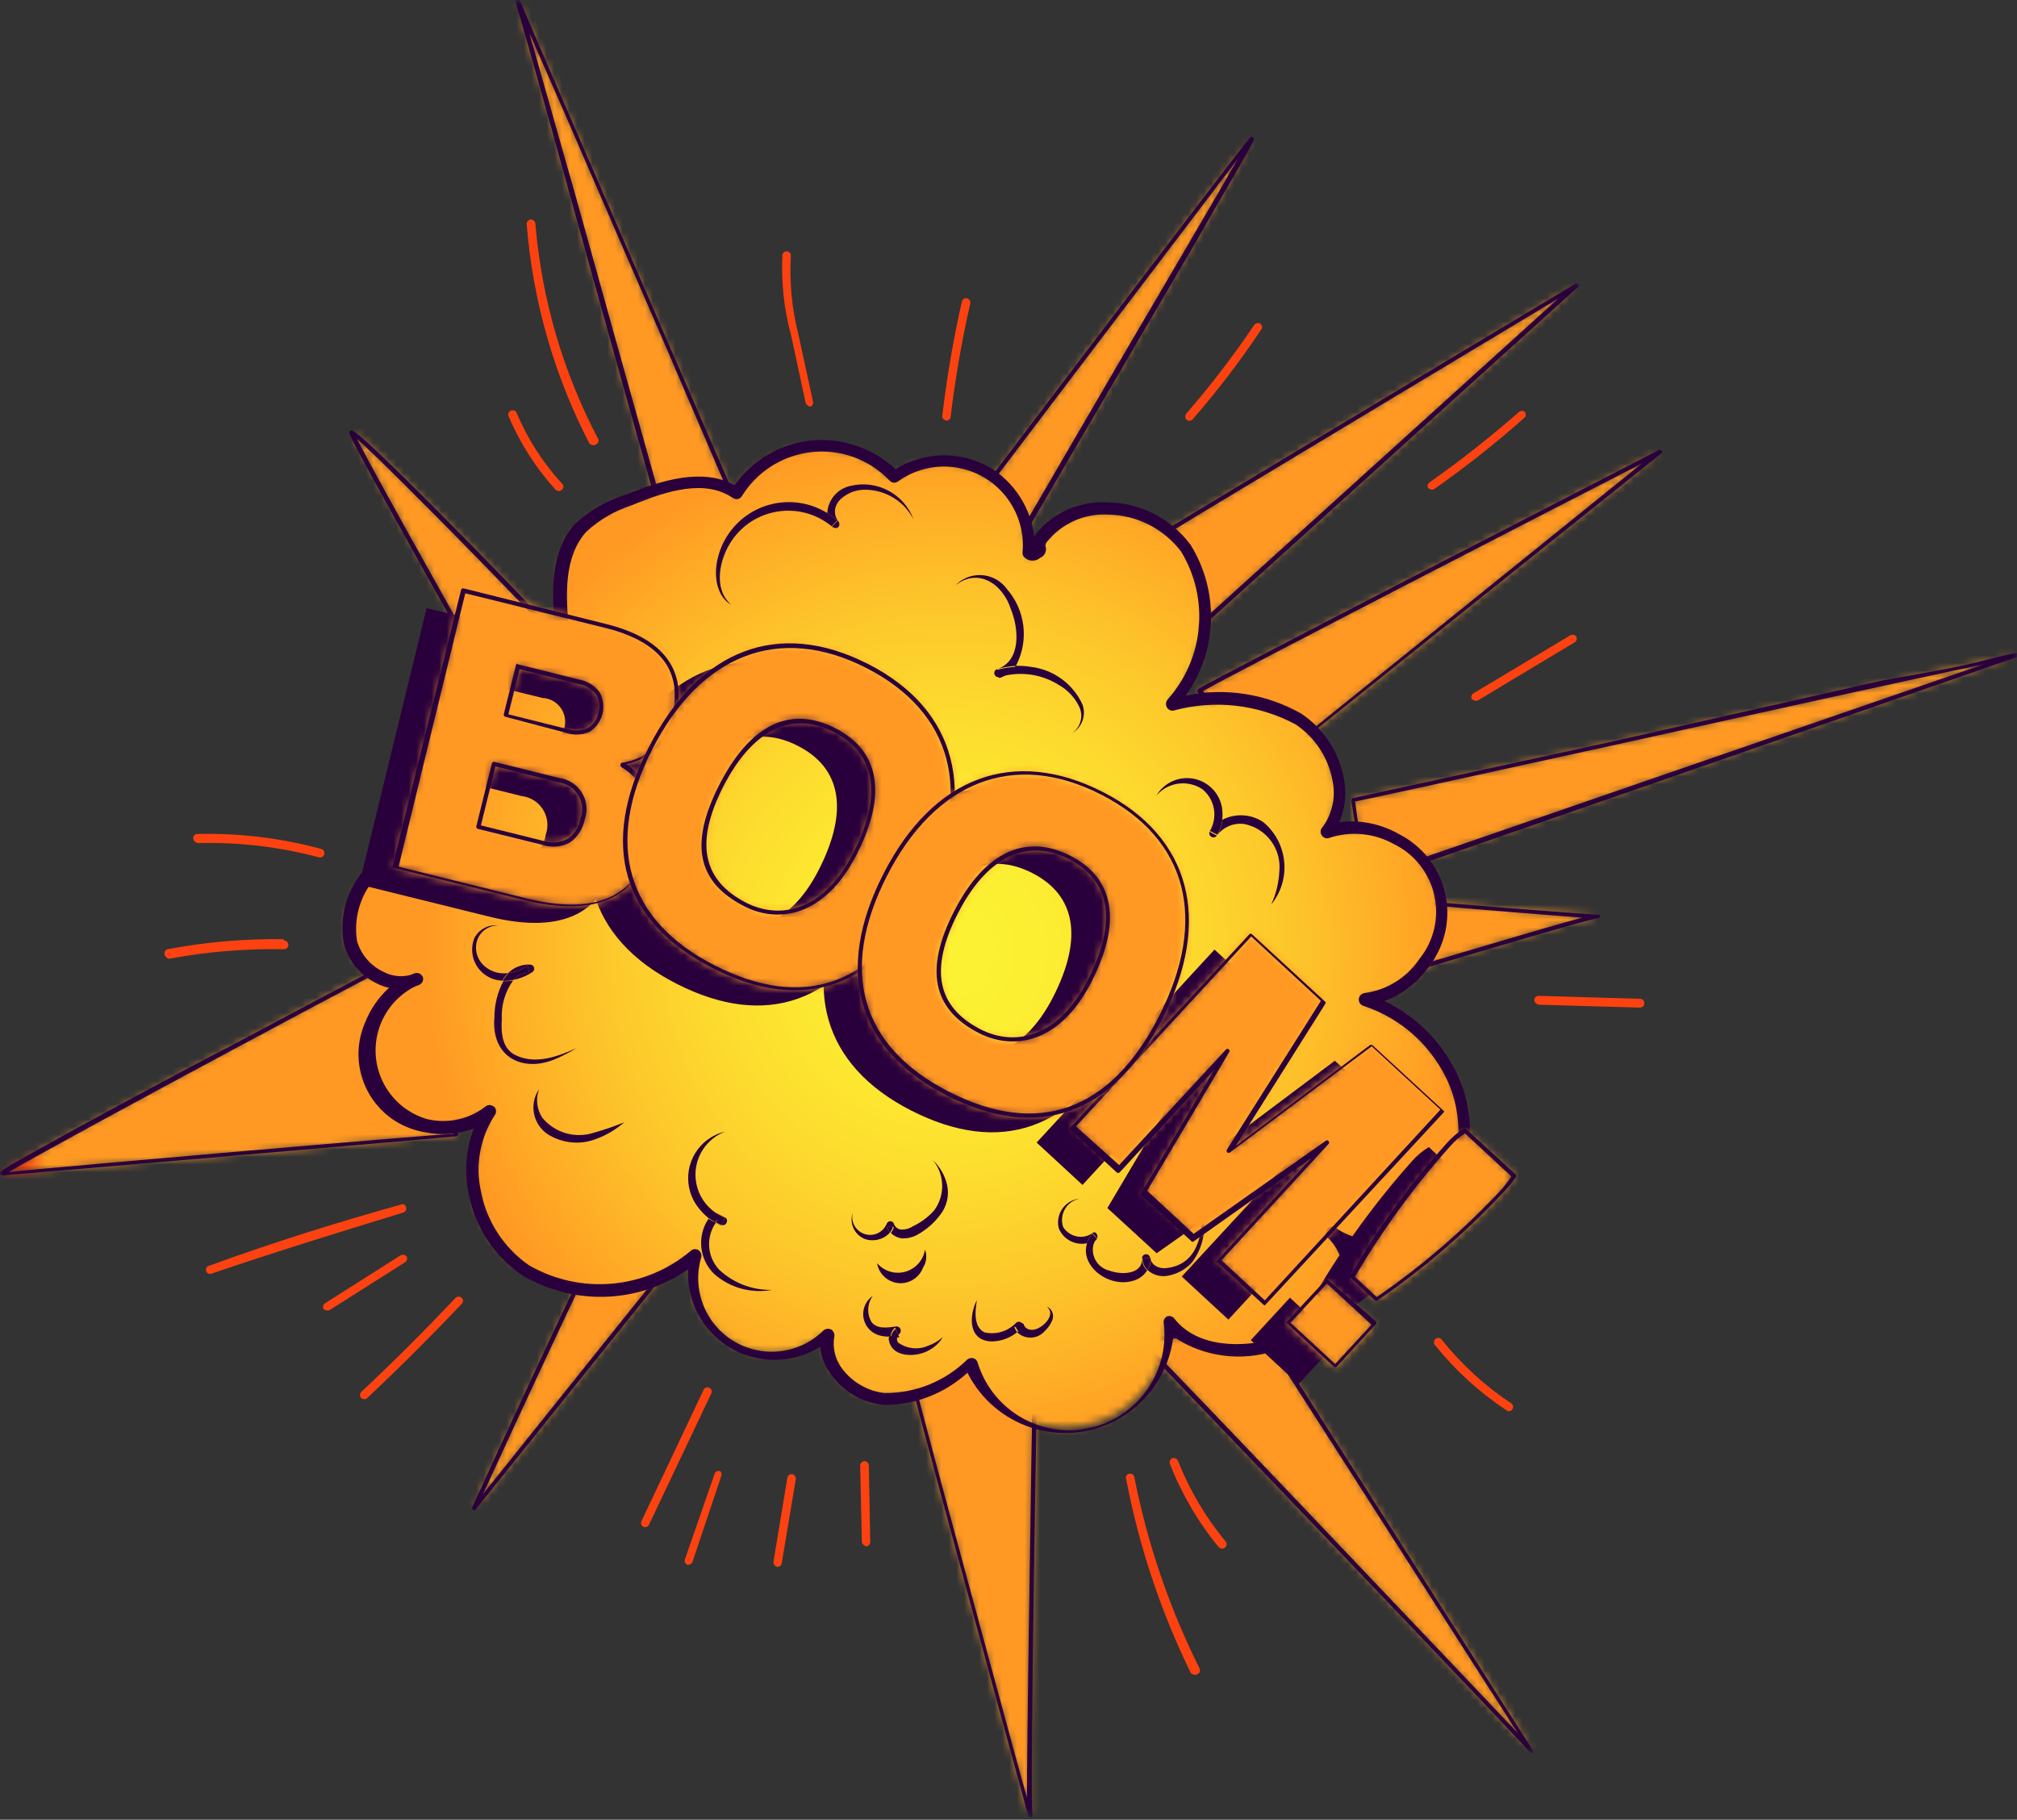 <svg width="266" height="240" viewBox="0 0 266 240" fill="none" xmlns="http://www.w3.org/2000/svg" xmlns:xlink="http://www.w3.org/1999/xlink">
	<rect x="0" y="0" width="266" height="240" fill="#333333" stroke="none"/>
	<desc>
			Created with Pixso.
	</desc>
	<defs>
		<linearGradient x1="38.115" y1="267.312" x2="41.263" y2="267.312" id="paint_linear_20_476_0" gradientUnits="userSpaceOnUse">
			<stop stop-color="#FC4210"/>
			<stop offset="1" stop-color="#FF9923"/>
		</linearGradient>
		<linearGradient x1="34.04" y1="271.74" x2="37.187" y2="271.74" id="paint_linear_20_480_0" gradientUnits="userSpaceOnUse">
			<stop stop-color="#FC4210"/>
			<stop offset="1" stop-color="#FF9923"/>
		</linearGradient>
		<linearGradient x1="30.522" y1="273.425" x2="33.669" y2="273.425" id="paint_linear_20_484_0" gradientUnits="userSpaceOnUse">
			<stop stop-color="#FC4210"/>
			<stop offset="1" stop-color="#FF9923"/>
		</linearGradient>
		<linearGradient x1="80.715" y1="309.941" x2="83.709" y2="308.968" id="paint_linear_20_488_0" gradientUnits="userSpaceOnUse">
			<stop stop-color="#FC4210"/>
			<stop offset="1" stop-color="#FF9923"/>
		</linearGradient>
		<linearGradient x1="26.026" y1="254.675" x2="29.174" y2="254.675" id="paint_linear_20_492_0" gradientUnits="userSpaceOnUse">
			<stop stop-color="#FC4210"/>
			<stop offset="1" stop-color="#FF9923"/>
		</linearGradient>
		<linearGradient x1="61.367" y1="255.291" x2="64.514" y2="255.291" id="paint_linear_20_496_0" gradientUnits="userSpaceOnUse">
			<stop stop-color="#FC4210"/>
			<stop offset="1" stop-color="#FF9923"/>
		</linearGradient>
		<linearGradient x1="37.299" y1="210.425" x2="40.446" y2="210.425" id="paint_linear_20_500_0" gradientUnits="userSpaceOnUse">
			<stop stop-color="#FC4210"/>
			<stop offset="1" stop-color="#FF9923"/>
		</linearGradient>
		<linearGradient x1="21.606" y1="203.18" x2="24.753" y2="203.18" id="paint_linear_20_504_0" gradientUnits="userSpaceOnUse">
			<stop stop-color="#FC4210"/>
			<stop offset="1" stop-color="#FF9923"/>
		</linearGradient>
		<linearGradient x1="-8.994" y1="196.272" x2="-5.846" y2="196.272" id="paint_linear_20_508_0" gradientUnits="userSpaceOnUse">
			<stop stop-color="#FC4210"/>
			<stop offset="1" stop-color="#FF9923"/>
		</linearGradient>
		<linearGradient x1="-5.583" y1="232.145" x2="-2.436" y2="232.145" id="paint_linear_20_512_0" gradientUnits="userSpaceOnUse">
			<stop stop-color="#FC4210"/>
			<stop offset="1" stop-color="#FF9923"/>
		</linearGradient>
		<linearGradient x1="-33.387" y1="239.734" x2="-30.24" y2="239.734" id="paint_linear_20_516_0" gradientUnits="userSpaceOnUse">
			<stop stop-color="#FC4210"/>
			<stop offset="1" stop-color="#FF9923"/>
		</linearGradient>
		<linearGradient x1="-22.756" y1="237.446" x2="-19.609" y2="237.446" id="paint_linear_20_520_0" gradientUnits="userSpaceOnUse">
			<stop stop-color="#FC4210"/>
			<stop offset="1" stop-color="#FF9923"/>
		</linearGradient>
		<linearGradient x1="-27.955" y1="280.605" x2="-24.808" y2="280.605" id="paint_linear_20_524_0" gradientUnits="userSpaceOnUse">
			<stop stop-color="#FC4210"/>
			<stop offset="1" stop-color="#FF9923"/>
		</linearGradient>
		<radialGradient gradientTransform="translate(161.21 98.698) rotate(0) scale(68.504 68.504)" cx="0" cy="0" r="1" id="paint_radial_20_542_0" gradientUnits="userSpaceOnUse">
			<stop stop-color="#FCF333"/>
			<stop offset="0.19" stop-color="#FCEE32"/>
			<stop offset="0.41" stop-color="#FDDF2F"/>
			<stop offset="0.66" stop-color="#FDC72B"/>
			<stop offset="0.92" stop-color="#FFA525"/>
			<stop offset="1" stop-color="#FF9923"/>
		</radialGradient>
		<linearGradient x1="27.865" y1="190.995" x2="31.012" y2="190.995" id="paint_linear_20_612_0" gradientUnits="userSpaceOnUse">
			<stop stop-color="#FC4210"/>
			<stop offset="1" stop-color="#FF9923"/>
		</linearGradient>
		<linearGradient x1="17.232" y1="238.713" x2="20.379" y2="238.713" id="paint_linear_20_616_0" gradientUnits="userSpaceOnUse">
			<stop stop-color="#FC4210"/>
			<stop offset="1" stop-color="#FF9923"/>
		</linearGradient>
		<linearGradient x1="10.824" y1="253.828" x2="13.972" y2="253.828" id="paint_linear_20_620_0" gradientUnits="userSpaceOnUse">
			<stop stop-color="#FC4210"/>
			<stop offset="1" stop-color="#FF9923"/>
		</linearGradient>
		<linearGradient x1="1.646" y1="249.514" x2="4.793" y2="249.514" id="paint_linear_20_624_0" gradientUnits="userSpaceOnUse">
			<stop stop-color="#FC4210"/>
			<stop offset="1" stop-color="#FF9923"/>
		</linearGradient>
		<linearGradient x1="28.705" y1="206.45" x2="31.852" y2="206.45" id="paint_linear_20_637_0" gradientUnits="userSpaceOnUse">
			<stop stop-color="#FC4210"/>
			<stop offset="1" stop-color="#FF9923"/>
		</linearGradient>
		<linearGradient x1="24.457" y1="222.314" x2="27.604" y2="222.314" id="paint_linear_20_646_0" gradientUnits="userSpaceOnUse">
			<stop stop-color="#FC4210"/>
			<stop offset="1" stop-color="#FF9923"/>
		</linearGradient>
	</defs>
	<mask id="mask20_655" mask-type="alpha" maskUnits="userSpaceOnUse" x="0" y="0" width="266" height="240">
		<rect id="Rectangle 3527" width="266" height="240" fill="#FFFFFF" fill-opacity="1"/>
	</mask>
	<g mask="url(#mask20_655)">
		<mask id="mask20_475" mask-type="alpha" maskUnits="userSpaceOnUse" x="133.426" y="16.825" width="74.463" height="86.649">
			<g style="mix-blend-mode:normal">
				<path id="Path 19990" d="M133.42 82.61L151.38 88.75L207.88 37.68C207.88 37.68 134.1 81.82 133.42 82.61Z" fill="#C4C4C4" fill-opacity="1" fill-rule="nonzero"/>
			</g>
		</mask>
		<g mask="url(#mask20_475)">
			<g style="mix-blend-mode:normal">
				<rect id="Rectangle 2805" x="113.543" y="54.209" width="86.766" height="75.241" transform="rotate(-34.993 113.543 54.209)" fill="url(#paint_linear_20_476_0)" fill-opacity="1"/>
			</g>
		</g>
		<mask id="mask20_479" mask-type="alpha" maskUnits="userSpaceOnUse" x="155.919" y="41.582" width="62.937" height="72.056">
			<g style="mix-blend-mode:normal">
				<path id="Path 19991" d="M158.21 91.07L167.13 101.3L218.85 59.62C218.85 59.62 160.32 89.64 158.21 91.07Z" fill="#C4C4C4" fill-opacity="1" fill-rule="nonzero"/>
			</g>
		</mask>
		<g mask="url(#mask20_479)">
			<g style="mix-blend-mode:normal">
				<rect id="Rectangle 2806" x="139.589" y="72.225" width="72.189" height="63.588" transform="rotate(-34.946 139.589 72.225)" fill="url(#paint_linear_20_480_0)" fill-opacity="1"/>
			</g>
		</g>
		<mask id="mask20_483" mask-type="alpha" maskUnits="userSpaceOnUse" x="174.462" y="54.921" width="91.467" height="89.859">
			<g style="mix-blend-mode:normal">
				<path id="Path 19992" d="M178.43 105.54L179.84 116.08L265.92 86.36C265.81 86.3 179.53 105.26 178.43 105.54Z" fill="#C4C4C4" fill-opacity="1" fill-rule="nonzero"/>
			</g>
		</mask>
		<g mask="url(#mask20_483)">
			<g style="mix-blend-mode:normal">
				<rect id="Rectangle 2807" x="163.963" y="63.38" width="95.063" height="94.507" transform="rotate(-11.867 163.963 63.38)" fill="url(#paint_linear_20_484_0)" fill-opacity="1"/>
			</g>
		</g>
		<mask id="mask20_487" mask-type="alpha" maskUnits="userSpaceOnUse" x="210.666" y="120.834" width="0.014" height="0.007">
			<g style="mix-blend-mode:normal">
				<path id="Path 19993" d="" fill="#C4C4C4" fill-opacity="1" fill-rule="nonzero"/>
			</g>
		</mask>
		<g mask="url(#mask20_487)">
			<g style="mix-blend-mode:normal">
				<path id="Path 20092" d="" fill="url(#paint_linear_20_488_0)" fill-opacity="1" fill-rule="nonzero"/>
			</g>
		</g>
		<mask id="mask20_491" mask-type="alpha" maskUnits="userSpaceOnUse" x="183.178" y="110.806" width="27.36" height="25.173">
			<g style="mix-blend-mode:normal">
				<path id="Path 19994" d="M186.77 118.91L186.57 127.7C186.57 127.7 209.27 120.86 210.53 120.8C209.32 120.75 188.86 119.19 186.77 118.91Z" fill="#C4C4C4" fill-opacity="1" fill-rule="nonzero"/>
			</g>
		</mask>
		<g mask="url(#mask20_491)">
			<g style="mix-blend-mode:normal">
				<rect id="Rectangle 2809" x="183.22" y="110.785" width="27.345" height="25.139" transform="rotate(0.162 183.22 110.785)" fill="url(#paint_linear_20_492_0)" fill-opacity="1"/>
			</g>
		</g>
		<mask id="mask20_495" mask-type="alpha" maskUnits="userSpaceOnUse" x="123.25" y="12.75" width="41.86" height="66.13">
			<g style="mix-blend-mode:normal">
				<path id="Path 19995" d="M165.06 18.37C163.94 19.45 123.25 73.26 123.25 73.26L131.04 77.23C131.49 75.53 165.41 18.55 165.06 18.37Z" fill="#C4C4C4" fill-opacity="1" fill-rule="nonzero"/>
			</g>
		</mask>
		<g mask="url(#mask20_495)">
			<g style="mix-blend-mode:normal">
				<rect id="Rectangle 2810" x="115.756" y="68.069" width="69.008" height="21.744" transform="rotate(-55.286 115.756 68.069)" fill="url(#paint_linear_20_496_0)" fill-opacity="1"/>
			</g>
		</g>
		<mask id="mask20_499" mask-type="alpha" maskUnits="userSpaceOnUse" x="38.597" y="0.142" width="85.737" height="86.813">
			<g style="mix-blend-mode:normal">
				<path id="Path 19996" d="M92.66 85.93C93.21 85.4 100.71 75.05 100.71 75.05C99.84 73.02 69.39 2.79 68.27 0.14C69.29 2.99 92.1 86.49 92.66 85.93Z" fill="#C4C4C4" fill-opacity="1" fill-rule="nonzero"/>
			</g>
		</mask>
		<g mask="url(#mask20_499)">
			<g style="mix-blend-mode:normal">
				<rect id="Rectangle 2811" x="23.471" y="15.276" width="91.262" height="91.21" transform="rotate(-18.663 23.471 15.276)" fill="url(#paint_linear_20_500_0)" fill-opacity="1"/>
			</g>
		</g>
		<mask id="mask20_503" mask-type="alpha" maskUnits="userSpaceOnUse" x="34.767" y="56.9" width="48.68" height="41.798">
			<g style="mix-blend-mode:normal">
				<path id="Path 19997" d="M46.45 56.98C46.98 58.63 68.66 97.12 68.66 97.12L77.12 88.15C75.68 85.79 48.33 57.94 46.45 56.98Z" fill="#C4C4C4" fill-opacity="1" fill-rule="nonzero"/>
			</g>
		</mask>
		<g mask="url(#mask20_503)">
			<g style="mix-blend-mode:normal">
				<rect id="Rectangle 2812" x="27.778" y="69.677" width="42.491" height="48.797" transform="rotate(-34.421 27.778 69.677)" fill="url(#paint_linear_20_504_0)" fill-opacity="1"/>
			</g>
		</g>
		<mask id="mask20_507" mask-type="alpha" maskUnits="userSpaceOnUse" x="0.188" y="103.099" width="71.903" height="74.906">
			<g style="mix-blend-mode:normal">
				<path id="Path 19998" d="M0.21 154.79C1.59 154.79 60.21 149.62 60.21 149.62L62.41 121.38C59.98 122.34 -1.23 154.91 0.21 154.79Z" fill="#C4C4C4" fill-opacity="1" fill-rule="nonzero"/>
			</g>
		</mask>
		<g mask="url(#mask20_507)">
			<g style="mix-blend-mode:normal">
				<rect id="Rectangle 2813" x="-13.346" y="114.078" width="78.418" height="78.649" transform="rotate(-16.539 -13.346 114.078)" fill="url(#paint_linear_20_508_0)" fill-opacity="1"/>
			</g>
		</g>
		<mask id="mask20_511" mask-type="alpha" maskUnits="userSpaceOnUse" x="61.315" y="152.748" width="32.847" height="50.455">
			<g style="mix-blend-mode:normal">
				<path id="Path 19999" d="M62.54 198.91L91.56 162.76L84.68 152.83C81.52 157.29 62.54 198.91 62.54 198.91Z" fill="#C4C4C4" fill-opacity="1" fill-rule="nonzero"/>
			</g>
		</mask>
		<g mask="url(#mask20_511)">
			<g style="mix-blend-mode:normal">
				<rect id="Rectangle 2814" x="57.736" y="196.189" width="51.782" height="14.946" transform="rotate(-59.018 57.736 196.189)" fill="url(#paint_linear_20_512_0)" fill-opacity="1"/>
			</g>
		</g>
		<mask id="mask20_515" mask-type="alpha" maskUnits="userSpaceOnUse" x="135.778" y="239.517" width="0.01" height="0.011">
			<g style="mix-blend-mode:normal">
				<path id="Path 20000" d="" fill="#C4C4C4" fill-opacity="1" fill-rule="nonzero"/>
			</g>
		</mask>
		<g mask="url(#mask20_515)">
			<g style="mix-blend-mode:normal">
				<rect id="Rectangle 2815" x="135.769" y="239.522" width="0.024" height="0.024" transform="rotate(-17.991 135.769 239.522)" fill="url(#paint_linear_20_516_0)" fill-opacity="1"/>
			</g>
		</g>
		<mask id="mask20_519" mask-type="alpha" maskUnits="userSpaceOnUse" x="94.644" y="168.864" width="66.458" height="70.653">
			<g style="mix-blend-mode:normal">
				<path id="Path 20001" d="M117.94 172.81C118.48 176.62 135.42 238.06 135.78 239.51C135.46 238.05 136.58 177.62 136.59 177.33C136.58 177.61 117.94 172.81 117.94 172.81Z" fill="#C4C4C4" fill-opacity="1" fill-rule="nonzero"/>
			</g>
		</mask>
		<g mask="url(#mask20_519)">
			<g style="mix-blend-mode:normal">
				<rect id="Rectangle 2816" x="88.463" y="173.152" width="69.725" height="72.141" transform="rotate(-7.751 88.463 173.152)" fill="url(#paint_linear_20_520_0)" fill-opacity="1"/>
			</g>
		</g>
		<mask id="mask20_523" mask-type="alpha" maskUnits="userSpaceOnUse" x="139.301" y="168.804" width="78.048" height="62.064">
			<g style="mix-blend-mode:normal">
				<path id="Path 20002" d="M150.5 176.93C151.48 177.71 202 230.86 202 230.86L165.86 174.52L150.5 176.93Z" fill="#C4C4C4" fill-opacity="1" fill-rule="nonzero"/>
			</g>
		</mask>
		<g mask="url(#mask20_523)">
			<g style="mix-blend-mode:normal">
				<rect id="Rectangle 2817" x="130.347" y="186.891" width="61.511" height="78.064" transform="rotate(-36.663 130.347 186.891)" fill="url(#paint_linear_20_524_0)" fill-opacity="1"/>
			</g>
		</g>
		<mask id="mask20_527" mask-type="alpha" maskUnits="userSpaceOnUse" x="-15" y="-27" width="296.715" height="291.724">
			<g style="mix-blend-mode:normal">
				<rect id="Rectangle 2818" x="81.718" y="-27" width="224.462" height="213.041" transform="rotate(27 81.718 -27)" fill="#C4C4C4" fill-opacity="1"/>
			</g>
		</mask>
		<g mask="url(#mask20_527)">
			<g style="mix-blend-mode:normal">
				<path id="Path 20003" d="M207.87 37.36C200.31 41.87 134.05 81.59 133.37 82.37C133.3 82.42 133.25 82.5 133.25 82.59C133.29 82.64 133.35 82.68 133.42 82.68L151.46 88.87C151.55 88.91 151.65 88.89 151.73 88.83L208.07 37.88C208.19 37.83 208.26 37.7 208.22 37.57C208.19 37.42 208.03 37.33 207.87 37.36ZM151.3 88.43L134.07 82.51C138.78 79.44 180.92 54.14 205.51 39.37L151.3 88.43Z" fill="#2A003C" fill-opacity="1" fill-rule="nonzero"/>
			</g>
		</g>
		<g mask="url(#mask20_527)">
			<g style="mix-blend-mode:normal">
				<path id="Path 20004" d="M218.73 59.38C216.34 60.6 160.08 89.55 158.05 90.85C157.99 90.89 157.95 90.97 157.95 91.04C157.91 91.08 157.88 91.13 157.88 91.18L166.78 101.44C166.87 101.5 166.99 101.49 167.07 101.42L219.02 59.85C219.15 59.8 219.23 59.65 219.19 59.51C219.12 59.36 218.89 59.31 218.73 59.38ZM167.18 100.94L158.64 91.15C162.88 88.72 205.72 66.67 216.53 61.13L167.18 100.94Z" fill="#2A003C" fill-opacity="1" fill-rule="nonzero"/>
			</g>
		</g>
		<g mask="url(#mask20_527)">
			<g style="mix-blend-mode:normal">
				<path id="Path 20005" d="M265.85 86.15C265.24 86.23 263.93 86.51 261.08 87.25C258.23 87.99 253.42 88.83 248.29 89.74L212.37 97.86L178.39 105.27C178.26 105.34 178.19 105.47 178.22 105.61L179.84 116.29C179.88 116.34 179.94 116.38 180.01 116.38L180.18 116.46L266.01 86.65C266.14 86.59 266.22 86.44 266.2 86.29C266.2 86.29 266.14 86.12 265.85 86.15ZM180.13 115.73L178.7 105.71C180.9 105.28 195.57 102.05 212.39 98.37C230.65 94.35 252.21 89.55 261.56 87.63L180.13 115.73Z" fill="#2A003C" fill-opacity="1" fill-rule="nonzero"/>
			</g>
		</g>
		<g mask="url(#mask20_527)">
			<g style="mix-blend-mode:normal">
				<path id="Path 20006" d="M210.91 121.03C210.98 120.96 211.02 120.87 211.04 120.78C210.98 120.69 210.89 120.65 210.79 120.65C209.37 120.6 189.01 119.02 187.03 118.75C186.94 118.71 186.84 118.73 186.79 118.81C186.73 118.86 186.7 118.93 186.69 119L186.51 127.81C186.56 127.86 186.61 127.89 186.68 127.9L186.85 127.99C196.02 125.24 209.95 121.11 210.73 121.11C210.84 121.1 210.85 121.07 210.91 121.03ZM186.92 127.35L187.01 119.2C189.04 119.46 196.32 120.06 199.52 120.31L208.69 121.03C203.64 122.34 190.83 126.27 186.92 127.35Z" fill="#2A003C" fill-opacity="1" fill-rule="nonzero"/>
			</g>
		</g>
		<g mask="url(#mask20_527)">
			<g style="mix-blend-mode:normal">
				<path id="Path 20007" d="M159.97 27.93C165.57 18.34 165.54 18.33 165.26 18.12C165.13 18.03 164.96 18.04 164.85 18.16C163.76 19.26 124.67 70.87 123.02 73.07C122.95 73.12 122.9 73.2 122.91 73.29C122.96 73.35 123.03 73.39 123.1 73.39L130.96 77.4C131 77.45 131.08 77.49 131.15 77.5C131.22 77.45 131.26 77.38 131.25 77.3C131.62 76.57 139.91 62.25 148.02 48.47C152.26 41.13 156.79 33.62 159.97 27.93ZM130.86 76.68L123.71 73.03C135.77 57.13 156.87 29.31 163.27 20.92C160.33 26.06 153.55 37.62 147.38 48.14C139.5 61.72 131.93 74.57 130.81 76.79L130.86 76.68Z" fill="#2A003C" fill-opacity="1" fill-rule="nonzero"/>
			</g>
		</g>
		<g mask="url(#mask20_527)">
			<g style="mix-blend-mode:normal">
				<path id="Path 20008" d="M75.47 26.84C90.3 80.1 92.08 85.95 92.56 86.2C92.66 86.23 92.77 86.2 92.84 86.13C93.41 85.57 100.59 75.63 100.91 75.22C100.98 75.16 101.03 75.07 101.04 74.97L88.03 45.03C79.61 25.66 69.2 1.64 68.54 0.03C68.48 -0.12 68.33 -0.2 68.18 -0.16L68 0.18L67.89 0.12C68.21 0.67 71.6 12.82 75.47 26.84ZM74.47 14.95L87.64 45.33L100.37 75.02C98.5 77.6 93.9 83.91 92.81 85.3C91.39 81.5 82.25 48.62 76.11 26.56L69.79 4.3L74.47 14.95Z" fill="#2A003C" fill-opacity="1" fill-rule="nonzero"/>
			</g>
		</g>
		<g mask="url(#mask20_527)">
			<g style="mix-blend-mode:normal">
				<path id="Path 20009" d="M46.26 56.78C46.11 56.85 46.03 57.01 46.06 57.17C46.6 58.82 67.43 95.79 68.29 97.36L68.55 97.49C68.63 97.48 68.71 97.44 68.77 97.39L77.24 88.39C77.34 88.33 77.39 88.22 77.39 88.11C76.61 86.86 68.93 78.78 61.72 71.44C46.96 56.46 46.49 56.68 46.26 56.78ZM68.66 96.77C61.79 84.54 49.44 62.6 47.06 57.86C51.57 61.82 74.44 85.16 76.72 88.23L68.66 96.77Z" fill="#2A003C" fill-opacity="1" fill-rule="nonzero"/>
			</g>
		</g>
		<g mask="url(#mask20_527)">
			<g style="mix-blend-mode:normal">
				<path id="Path 20010" d="M62.71 121.22C62.67 121.13 62.58 121.09 62.48 121.1C61.24 121.6 44.86 130.24 30.4 137.96C24.33 141.08 16.03 145.58 9.37 149.21C-0.15 154.46 -0.19 154.55 -0.07 154.86C-0.02 154.92 0.05 154.96 0.13 154.96L0.27 155.03C1.69 154.94 59.65 149.96 60.27 149.85C60.38 149.8 60.45 149.67 60.42 149.55L62.64 121.36C62.68 121.32 62.7 121.27 62.71 121.22ZM1.17 154.57C8.1 150.47 56.12 124.71 62.03 122L59.86 149.54C56.14 149.7 8.95 153.8 1.17 154.57Z" fill="#2A003C" fill-opacity="1" fill-rule="nonzero"/>
			</g>
		</g>
		<g mask="url(#mask20_527)">
			<g style="mix-blend-mode:normal">
				<path id="Path 20011" d="M84.65 152.53C84.57 152.52 84.48 152.55 84.43 152.63C81.3 157.11 63.05 197.09 62.29 198.78C62.24 198.91 62.28 199.06 62.38 199.15C62.51 199.21 62.67 199.18 62.75 199.05L91.75 162.93C91.85 162.88 91.91 162.76 91.9 162.65L85.02 152.72C85.07 152.62 85.03 152.49 84.93 152.44C84.83 152.39 84.71 152.43 84.65 152.53ZM91.18 162.74L63.71 197.03C67.49 188.79 81.44 158.49 84.6 153.39L91.18 162.74Z" fill="#2A003C" fill-opacity="1" fill-rule="nonzero"/>
			</g>
		</g>
		<g mask="url(#mask20_527)">
			<g style="mix-blend-mode:normal">
				<path id="Path 20012" d="M136.87 177.34C136.81 177.26 136.72 177.21 136.62 177.21C135.66 177.14 125.11 174.49 118.1 172.72C118.06 172.66 118 172.63 117.93 172.63C117.86 172.68 117.81 172.77 117.82 172.86C118.22 175.81 128.41 213.08 133.29 231.01L135.62 239.54C135.67 239.6 135.74 239.63 135.82 239.64L135.99 239.73L136.17 239.36C135.75 237.98 136.84 178.09 136.87 177.34ZM135.44 237.12L133.7 230.83C129.36 214.87 119.35 178.3 118.32 173.18C131.81 176.52 135.32 177.39 136.35 177.53C136.25 178.89 136.12 184.48 135.79 208.01C135.5 226.27 135.44 233.87 135.44 237.12Z" fill="#2A003C" fill-opacity="1" fill-rule="nonzero"/>
			</g>
		</g>
		<g mask="url(#mask20_527)">
			<g style="mix-blend-mode:normal">
				<path id="Path 20013" d="M165.83 174.22L150.46 176.66C150.38 176.72 150.33 176.82 150.33 176.92C150.32 177.02 150.35 177.13 150.42 177.21C151.07 177.96 184.39 212.6 201.79 231.08C201.84 231.15 201.92 231.19 202.01 231.19C202.13 231.14 202.19 231.01 202.17 230.88L166.11 174.36C166.06 174.26 165.94 174.21 165.83 174.22ZM151.1 177.13L165.73 174.84L200.14 228.54C191.04 218.96 155.59 181.57 151.1 177.13Z" fill="#2A003C" fill-opacity="1" fill-rule="nonzero"/>
			</g>
		</g>
		<mask id="mask20_541" mask-type="alpha" maskUnits="userSpaceOnUse" x="30.399" y="35.888" width="188.422" height="178.977">
			<g style="mix-blend-mode:normal">
				<path id="Path 20014" d="M137.11 71.07C136.74 71.42 136.61 71.97 136.79 72.46C137.03 72.9 135.69 73.52 135.39 73.12C135.94 66.94 131.37 61.49 125.19 60.94C122.52 60.71 119.85 61.43 117.67 62.99C112.66 57.71 104.31 57.48 99.02 62.49C98.18 63.28 97.45 64.18 96.84 65.17C92.77 62.35 87.25 64.17 82.66 66.04C80.35 66.81 78.23 68.07 76.44 69.72C73.24 73.17 73.52 78.51 73.99 83.2C67.81 83.27 62.12 86.56 58.98 91.86C56.1 97.12 56.28 103.52 59.45 108.61C55.89 109.89 52.59 111.79 49.7 114.23C46.78 116.76 45.4 120.62 46.06 124.43C46.94 128.05 50.61 130.28 54.23 129.4C54.4 129.36 54.56 129.32 54.72 129.26C49.3 131.49 46.71 137.68 48.94 143.1C49.03 143.31 49.12 143.53 49.22 143.73C52.32 148.72 58.88 150.25 63.87 147.15C64.09 147.02 64.31 146.87 64.51 146.72C60.31 153.87 62.39 163.06 69.25 167.71C76.34 171.83 85.25 171.01 91.48 165.69C90.22 171.39 93.83 177.03 99.53 178.29C102.84 179.01 106.29 178.12 108.83 175.87C108.49 180.24 111.76 184.05 116.12 184.39C116.18 184.39 116.23 184.4 116.28 184.4C120.61 184.43 124.78 182.74 127.88 179.72C130.64 186.66 138.51 190.06 145.46 187.31C150.74 185.21 154.14 180.04 153.99 174.37C157.13 178.4 163.22 178.72 168.14 177.31C171.51 176.56 174.48 174.6 176.49 171.81C178.5 168.9 178.1 164.96 175.53 162.53C179.96 165.98 186.9 163.44 190.06 158.98C193.22 154.24 193.85 148.25 191.76 142.96C189.56 137.69 185.18 133.64 179.75 131.86C186.03 131.21 190.59 125.61 189.95 119.33C189.31 113.05 183.7 108.49 177.42 109.13C176.51 109.22 175.61 109.43 174.74 109.74C178.28 105.22 175.86 97.98 171.05 94.86C165.94 92.13 159.97 91.44 154.37 92.93C159.43 87.21 160.17 78.87 156.2 72.35C155.1 70.79 153.59 69.56 151.89 68.69C146.99 66.2 140.47 66.7 137.11 71.07Z" fill="#C4C4C4" fill-opacity="1" fill-rule="nonzero"/>
			</g>
		</mask>
		<g mask="url(#mask20_541)">
			<g style="mix-blend-mode:normal">
				<rect id="Rectangle 2819" x="87.347" y="35.812" width="148.099" height="126.191" transform="rotate(27 87.347 35.812)" fill="url(#paint_radial_20_542_0)" fill-opacity="1"/>
			</g>
		</g>
		<mask id="mask20_545" mask-type="alpha" maskUnits="userSpaceOnUse" x="-15" y="-27" width="296.715" height="291.724">
			<g style="mix-blend-mode:normal">
				<rect id="Rectangle 2821" x="81.718" y="-27" width="224.462" height="213.041" transform="rotate(27 81.718 -27)" fill="#C4C4C4" fill-opacity="1"/>
			</g>
		</mask>
		<g mask="url(#mask20_545)">
			<g style="mix-blend-mode:normal">
				<path id="Path 20015" d="M190.82 159.36C194.13 154.41 194.79 148.13 192.58 142.6C190.67 137.96 187.11 134.2 182.59 132.03C184.95 131.14 186.99 129.56 188.44 127.49C192.37 122.42 191.44 115.13 186.37 111.2C185.78 110.73 185.14 110.33 184.46 109.99C182.09 108.64 179.34 108.09 176.63 108.44C177.39 106.66 177.61 104.69 177.25 102.79C176.63 99.26 174.61 96.13 171.63 94.13C167.01 91.5 161.6 90.65 156.39 91.73C160.59 85.83 160.82 77.98 157 71.84C154.41 68.37 150.36 66.3 146.03 66.25C142.39 66.04 138.87 67.6 136.58 70.44C136.51 70.56 136.45 70.68 136.4 70.81C135.96 66.99 133.77 63.59 130.48 61.61C126.61 59.44 121.87 59.54 118.1 61.87C115.09 59.07 111.03 57.7 106.95 58.1C102.9 58.52 99.24 60.67 96.88 63.99C92.69 61.68 87.34 63.3 82.63 65.21C80.13 65.96 77.84 67.26 75.91 69.02C72.71 72.48 72.72 77.57 73.14 82.23C67.02 82.68 61.5 86.07 58.33 91.33C55.49 96.54 55.48 102.84 58.32 108.06C55 109.34 51.92 111.18 49.23 113.5C46.08 116.22 44.61 120.4 45.36 124.49C45.97 126.8 47.58 128.72 49.75 129.73C50.24 129.99 50.76 130.17 51.31 130.28C49.9 131.55 48.82 133.14 48.13 134.91C45.85 140.19 48.29 146.33 53.57 148.61C54.39 148.96 55.26 149.21 56.15 149.35C58.26 149.77 60.45 149.6 62.47 148.86C61.42 151.64 61.21 154.67 61.84 157.58C62.71 161.97 65.3 165.83 69.02 168.3C69.53 168.6 70.05 168.87 70.59 169.1C77.13 172.2 84.82 171.55 90.75 167.4C90.44 173.68 95.28 179.03 101.57 179.34C103.88 179.45 106.17 178.86 108.14 177.64C108.3 179.03 108.85 180.35 109.73 181.45C111.36 183.62 113.82 185.02 116.53 185.3C120.62 185.33 124.57 183.81 127.59 181.05C131.15 188.15 139.79 191.03 146.89 187.47C151.22 185.31 154.17 181.11 154.74 176.3C158.75 178.99 163.78 179.65 168.35 178.08C171.93 177.3 175.09 175.2 177.21 172.21C178.65 170.01 179.04 167.29 178.28 164.77C179.53 165.08 180.82 165.12 182.09 164.91C185.61 164.26 188.74 162.27 190.82 159.36ZM176.19 161.94C175.82 161.66 175.3 161.73 175.02 162.09C174.72 162.45 174.78 162.99 175.15 163.28C177.37 165.42 177.72 168.86 175.96 171.4C174.08 174.05 171.26 175.9 168.07 176.56C163.92 177.77 157.87 177.79 154.87 173.9C154.64 173.61 154.26 173.5 153.91 173.62C153.59 173.78 153.41 174.14 153.47 174.49C154.33 181.39 149.44 187.68 142.54 188.54C136.43 189.3 130.67 185.54 128.91 179.64C128.81 179.38 128.6 179.19 128.33 179.13C128.06 179.07 127.78 179.14 127.56 179.31C124.65 182.18 120.71 183.77 116.62 183.73C114.45 183.46 112.48 182.35 111.14 180.62C110.17 179.4 109.76 177.81 110.03 176.27C110.09 175.91 109.93 175.55 109.62 175.35C109.3 175.19 108.91 175.23 108.62 175.45C104.83 179.23 98.69 179.22 94.91 175.43C92.39 172.91 91.46 169.2 92.49 165.78C92.56 165.42 92.39 165.05 92.08 164.86C91.76 164.68 91.37 164.72 91.1 164.97C85.11 170.04 76.58 170.8 69.78 166.89C66.47 164.6 64.19 161.11 63.43 157.16C62.65 153.68 63.31 150.04 65.26 147.06C65.51 146.72 65.46 146.24 65.15 145.95L64.96 145.85C64.66 145.68 64.29 145.72 64.03 145.94C61.84 147.63 59.02 148.24 56.33 147.6C51.32 146.14 48.45 140.9 49.91 135.89C50.63 133.42 52.33 131.35 54.62 130.16L55.24 129.91C55.66 129.76 55.89 129.31 55.77 128.88C55.6 128.46 55.16 128.24 54.73 128.35L54.15 128.58C52.97 128.9 51.72 128.77 50.63 128.2C48.92 127.43 47.63 125.94 47.09 124.14C46.53 120.64 47.82 117.1 50.51 114.79C53.33 112.42 56.55 110.57 60.01 109.32C60.21 109.17 60.32 108.94 60.33 108.7C60.41 108.46 60.36 108.21 60.22 108.01C57.25 103.18 57.11 97.13 59.85 92.17C62.82 87.12 68.23 84 74.1 83.96C74.34 83.95 74.56 83.85 74.73 83.68C74.92 83.53 75.03 83.3 75.05 83.07C74.57 78.52 74.36 73.39 77.34 70.11C79.05 68.55 81.07 67.37 83.26 66.66C88.07 64.66 93.02 63.19 96.66 65.68C96.84 65.8 97.07 65.86 97.29 65.82C97.52 65.78 97.72 65.64 97.84 65.43C101.43 59.62 109.05 57.81 114.86 61.39C115.76 61.95 116.59 62.62 117.32 63.39C117.61 63.71 118.09 63.75 118.44 63.49C123.09 60.14 129.58 61.2 132.93 65.85C134.4 67.89 135.08 70.38 134.85 72.88C134.84 73.07 134.89 73.26 135 73.41C135.56 74.05 136.53 74.12 137.18 73.57C137.81 73.32 138.11 72.6 137.86 71.98C137.89 71.78 137.96 71.56 138.1 71.43C140.06 69.01 143.06 67.69 146.16 67.87C149.95 67.93 153.5 69.74 155.78 72.77C159.53 78.97 158.8 86.9 153.95 92.29C153.74 92.58 153.71 92.96 153.88 93.28C154.04 93.59 154.39 93.77 154.75 93.72C160.16 92.24 165.93 92.89 170.88 95.55C173.45 97.28 175.21 99.98 175.75 103.04C176.18 105.19 175.67 107.43 174.35 109.18C174.11 109.47 174.1 109.89 174.33 110.2C174.54 110.52 174.94 110.65 175.3 110.51C178.14 109.57 181.24 109.87 183.85 111.34C188.76 113.75 190.79 119.69 188.38 124.61C188.06 125.27 187.66 125.89 187.19 126.47C185.54 128.94 182.9 130.59 179.95 130.97C179.55 131.03 179.24 131.35 179.2 131.75C179.16 132.15 179.4 132.52 179.77 132.65C184.93 134.33 189.09 138.18 191.18 143.19C193.18 148.22 192.57 153.91 189.57 158.41C187.73 160.98 184.95 162.73 181.83 163.26C179.85 163.63 177.8 163.15 176.19 161.94Z" fill="#2A003C" fill-opacity="1" fill-rule="nonzero"/>
			</g>
		</g>
		<g mask="url(#mask20_545)">
			<g style="mix-blend-mode:normal">
				<path id="Path 20016" d="M131.51 88.24C131.22 88.34 131.06 88.65 131.15 88.94C131.25 89.23 131.56 89.38 131.85 89.3L131.51 88.24Z" fill="#2A003C" fill-opacity="1" fill-rule="nonzero"/>
			</g>
		</g>
		<g mask="url(#mask20_545)">
			<g style="mix-blend-mode:normal">
				<path id="Path 20017" d="M132.02 89.17L131.74 89.24C131.84 89.24 131.93 89.21 132.02 89.17Z" fill="#2A003C" fill-opacity="1" fill-rule="nonzero"/>
			</g>
		</g>
		<g mask="url(#mask20_545)">
			<g style="mix-blend-mode:normal">
				<path id="Path 20018" d="" fill="#2A003C" fill-opacity="1" fill-rule="nonzero"/>
			</g>
		</g>
		<g mask="url(#mask20_545)">
			<g style="mix-blend-mode:normal">
				<path id="Path 20019" d="M142.77 92.95C141.53 90.2 138.93 88.3 135.93 87.95C135.27 87.84 134.61 87.8 133.95 87.82C133.46 88.44 132.83 88.91 132.1 89.21C134.62 88.53 137.32 88.91 139.54 90.28C140.73 90.93 141.69 91.92 142.29 93.13C142.94 94.39 142.53 95.94 141.35 96.72C142.67 95.97 143.27 94.38 142.77 92.95Z" fill="#2A003C" fill-opacity="1" fill-rule="nonzero"/>
			</g>
		</g>
		<g mask="url(#mask20_545)">
			<g style="mix-blend-mode:normal">
				<path id="Path 20020" d="M133.87 87.96C133.05 88 132.23 88.13 131.44 88.38L131.75 89.42L132.03 89.35C132.75 89.05 133.39 88.58 133.87 87.96Z" fill="#2A003C" fill-opacity="1" fill-rule="nonzero"/>
			</g>
		</g>
		<g mask="url(#mask20_545)">
			<g style="mix-blend-mode:normal">
				<path id="Path 20021" d="M134.07 87.64C135.7 84.38 135.2 80.45 132.81 77.71C131.39 75.71 128.62 75.25 126.62 76.67C126.4 76.83 126.19 77.01 126 77.2C129.08 74.78 132.29 77.12 133.31 80.33C134.38 82.95 134.68 87.14 131.53 88.25C132.33 88.01 133.14 87.87 133.97 87.83C134.02 87.78 134.05 87.71 134.07 87.64Z" fill="#2A003C" fill-opacity="1" fill-rule="nonzero"/>
			</g>
		</g>
		<g mask="url(#mask20_545)">
			<g style="mix-blend-mode:normal">
				<path id="Path 20022" d="M109.66 69.41L110.44 68.64C110 68.27 109.54 67.94 109.04 67.64C109.07 68.28 109.28 68.89 109.66 69.41Z" fill="#2A003C" fill-opacity="1" fill-rule="nonzero"/>
			</g>
		</g>
		<g mask="url(#mask20_545)">
			<g style="mix-blend-mode:normal">
				<path id="Path 20023" d="M114.2 64.59C116.87 64.64 119.29 66.16 120.49 68.53C119.25 65.15 115.67 63.24 112.17 64.08C110.45 64.44 109.19 65.92 109.1 67.67C109.59 67.97 110.06 68.3 110.5 68.67L109.72 69.44C109.34 68.92 109.12 68.31 109.1 67.67C104.58 64.87 98.64 66.26 95.84 70.78C95.25 71.73 94.83 72.78 94.6 73.88C94.16 75.92 94.45 78.61 96.44 79.77C93.98 77.66 94.89 73.64 96.53 71.26C99.34 67.17 104.95 66.12 109.05 68.94C109.3 69.11 109.48 69.23 109.72 69.44C109.93 69.65 110.35 69.73 110.56 69.51C110.78 69.3 110.71 68.88 110.5 68.67C109.84 67.75 110.05 66.55 110.9 65.8C111.8 64.98 112.99 64.55 114.2 64.59Z" fill="#2A003C" fill-opacity="1" fill-rule="nonzero"/>
			</g>
		</g>
		<g mask="url(#mask20_545)">
			<g style="mix-blend-mode:normal">
				<path id="Path 20024" d="M161.14 106.41C160.64 103.87 158.18 102.21 155.63 102.71C154.32 102.97 153.17 103.78 152.49 104.94C153.99 103.18 156.55 102.8 158.5 104.04C160.23 105.38 160.66 107.81 159.51 109.68C159.94 109.07 160.51 108.57 161.17 108.23C161.25 107.62 161.24 107.01 161.14 106.41Z" fill="#2A003C" fill-opacity="1" fill-rule="nonzero"/>
			</g>
		</g>
		<g mask="url(#mask20_545)">
			<g style="mix-blend-mode:normal">
				<path id="Path 20025" d="M160.48 110.2C161.31 109.09 162.67 108.5 164.05 108.67C166.99 109.22 169.01 111.93 168.72 114.9C168.65 116.42 168.29 117.91 167.64 119.3C170.35 115.99 169.87 111.11 166.56 108.4C164.97 107.35 162.92 107.24 161.22 108.11C161.15 108.86 160.89 109.58 160.48 110.2Z" fill="#2A003C" fill-opacity="1" fill-rule="nonzero"/>
			</g>
		</g>
		<g mask="url(#mask20_545)">
			<g style="mix-blend-mode:normal">
				<path id="Path 20026" d="M161.21 108.14C160.55 108.49 159.98 108.99 159.55 109.59L160.53 110.09C160.9 109.5 161.14 108.83 161.21 108.14Z" fill="#2A003C" fill-opacity="1" fill-rule="nonzero"/>
			</g>
		</g>
		<g mask="url(#mask20_545)">
			<g style="mix-blend-mode:normal">
				<path id="Path 20027" d="M159.73 110.35C159.97 110.52 160.31 110.45 160.47 110.21L159.5 109.7C159.42 109.95 159.51 110.22 159.73 110.35Z" fill="#2A003C" fill-opacity="1" fill-rule="nonzero"/>
			</g>
		</g>
		<g mask="url(#mask20_545)">
			<g style="mix-blend-mode:normal">
				<path id="Path 20028" d="M69.56 127.32L69.83 128.31C69.02 128.27 68.23 128.62 67.7 129.23C68.59 129.06 69.44 128.72 70.2 128.21C70.45 128.05 70.52 127.72 70.37 127.47C70.27 127.32 70.1 127.23 69.93 127.22C68.85 127.16 67.79 127.56 67.03 128.33C67.95 128.22 68.82 127.87 69.56 127.32Z" fill="#2A003C" fill-opacity="1" fill-rule="nonzero"/>
			</g>
		</g>
		<g mask="url(#mask20_545)">
			<g style="mix-blend-mode:normal">
				<path id="Path 20029" d="M67.03 128.33C65.72 128.54 64.39 128.05 63.52 127.04C62.78 126.17 62.57 124.96 62.97 123.89C63.42 122.76 64.52 122.03 65.74 122.06C64.44 121.89 63.17 122.56 62.56 123.72C61.72 125.82 62.74 128.2 64.83 129.04C65.28 129.22 65.76 129.32 66.24 129.34C66.41 129.02 66.64 128.73 66.89 128.47C66.89 128.47 67 128.38 67.03 128.33Z" fill="#2A003C" fill-opacity="1" fill-rule="nonzero"/>
			</g>
		</g>
		<g mask="url(#mask20_545)">
			<g style="mix-blend-mode:normal">
				<path id="Path 20030" d="M65.2 134.21C64.75 139.46 69.03 141.6 73.49 139.57C74.39 139.16 75.25 138.71 76.09 138.21C73.56 139.36 70.56 140.47 67.92 139.13C66.21 138.26 66.06 136.2 66.18 134.43C66.08 132.61 66.6 130.81 67.66 129.32C67.24 129.4 66.8 129.43 66.38 129.41C65.6 130.89 65.2 132.54 65.2 134.21Z" fill="#2A003C" fill-opacity="1" fill-rule="nonzero"/>
			</g>
		</g>
		<g mask="url(#mask20_545)">
			<g style="mix-blend-mode:normal">
				<path id="Path 20031" d="M67.7 129.23C68.23 128.62 69.02 128.27 69.83 128.31L69.56 127.32C68.82 127.87 67.95 128.22 67.03 128.33L66.95 128.5C66.69 128.76 66.47 129.05 66.29 129.36C66.77 129.39 67.24 129.35 67.7 129.23Z" fill="#2A003C" fill-opacity="1" fill-rule="nonzero"/>
			</g>
		</g>
		<g mask="url(#mask20_545)">
			<g style="mix-blend-mode:normal">
				<path id="Path 20032" d="M71.53 147.44C70.79 146.33 70.62 144.93 71.08 143.67C69.76 145.62 70.27 148.26 72.21 149.58C74.13 150.8 76.57 151.05 78.67 150.19C80.01 149.7 81.25 148.96 82.32 148.02C81.05 148.54 79.75 148.99 78.43 149.36C75.95 150.21 73.21 149.45 71.53 147.44Z" fill="#2A003C" fill-opacity="1" fill-rule="nonzero"/>
			</g>
		</g>
		<g mask="url(#mask20_545)">
			<g style="mix-blend-mode:normal">
				<path id="Path 20033" d="M94.36 161.22C94.62 161.41 94.91 161.56 95.23 161.66L94.36 161.22Z" fill="#2A003C" fill-opacity="1" fill-rule="nonzero"/>
			</g>
		</g>
		<g mask="url(#mask20_545)">
			<g style="mix-blend-mode:normal">
				<path id="Path 20034" d="" fill="#2A003C" fill-opacity="1" fill-rule="nonzero"/>
			</g>
		</g>
		<g mask="url(#mask20_545)">
			<g style="mix-blend-mode:normal">
				<path id="Path 20035" d="M94.03 161.02L94.4 161.21L94.57 160.87L94.03 161.02Z" fill="#2A003C" fill-opacity="1" fill-rule="nonzero"/>
			</g>
		</g>
		<g mask="url(#mask20_545)">
			<g style="mix-blend-mode:normal">
				<path id="Path 20036" d="M94.4 161.2L94.03 161.02L94.65 160.91L94.4 161.2L95.13 161.58L95.63 160.6C95.2 160.43 94.78 160.22 94.39 159.97C94.21 159.89 94.01 159.92 93.86 160.05C93.67 160.21 93.51 160.4 93.36 160.61C93.67 160.8 94.06 161.07 94.4 161.2Z" fill="#2A003C" fill-opacity="1" fill-rule="nonzero"/>
			</g>
		</g>
		<g mask="url(#mask20_545)">
			<g style="mix-blend-mode:normal">
				<path id="Path 20037" d="M94.18 168.02C96.27 169.86 99.09 170.63 101.83 170.12C99.22 170.19 96.69 169.22 94.8 167.42C93.24 165.7 93.08 163.14 94.41 161.25C94.07 161.11 93.74 160.94 93.43 160.75C91.9 163.03 92.21 166.09 94.18 168.02Z" fill="#2A003C" fill-opacity="1" fill-rule="nonzero"/>
			</g>
		</g>
		<g mask="url(#mask20_545)">
			<g style="mix-blend-mode:normal">
				<path id="Path 20038" d="M95.64 160.57L95.14 161.55C95.4 161.66 95.69 161.54 95.8 161.29C95.94 161.02 95.9 160.72 95.64 160.57L94.27 159.87C94.7 160.15 95.16 160.39 95.64 160.57Z" fill="#2A003C" fill-opacity="1" fill-rule="nonzero"/>
			</g>
		</g>
		<g mask="url(#mask20_545)">
			<g style="mix-blend-mode:normal">
				<path id="Path 20039" d="M94.45 160C91.65 158.15 90.87 154.38 92.72 151.58C93.41 150.52 94.43 149.71 95.62 149.25C92.23 150.04 90.13 153.43 90.92 156.81C91.11 157.65 91.48 158.44 91.99 159.13C92.4 159.69 92.88 160.2 93.42 160.63C93.56 160.43 93.73 160.24 93.91 160.08C94.06 159.95 94.27 159.92 94.45 160Z" fill="#2A003C" fill-opacity="1" fill-rule="nonzero"/>
			</g>
		</g>
		<g mask="url(#mask20_545)">
			<g style="mix-blend-mode:normal">
				<path id="Path 20040" d="M116.92 161.73C117.01 162.03 117.16 162.32 117.37 162.56C117.55 162.32 117.68 162.06 117.77 161.78L116.92 161.73Z" fill="#2A003C" fill-opacity="1" fill-rule="nonzero"/>
			</g>
		</g>
		<g mask="url(#mask20_545)">
			<g style="mix-blend-mode:normal">
				<path id="Path 20041" d="M120.36 161.75C119.93 162.04 119.41 162.18 118.88 162.17C118.45 162.14 118.06 161.86 117.9 161.45C117.84 161.18 117.57 161.02 117.3 161.08C117.12 161.12 116.99 161.25 116.93 161.42C116.43 162.62 115.05 163.19 113.85 162.69C112.76 162.24 112.17 161.06 112.47 159.92C111.97 161.32 112.67 162.86 114.05 163.41C115.23 163.81 116.53 163.48 117.37 162.56C117.16 162.32 117.01 162.03 116.92 161.73L117.89 161.83C117.8 162.12 117.66 162.38 117.49 162.62C117.86 162.99 118.34 163.23 118.86 163.32C119.61 163.37 120.36 163.2 121.02 162.83C122.19 162.17 123.22 161.27 124.02 160.19C124.87 159.09 125.2 157.67 124.91 156.3C124.62 155.05 123.97 153.91 123.05 153.02C124.59 154.92 124.66 157.63 123.22 159.61C122.43 160.51 121.45 161.24 120.36 161.75Z" fill="#2A003C" fill-opacity="1" fill-rule="nonzero"/>
			</g>
		</g>
		<g mask="url(#mask20_545)">
			<g style="mix-blend-mode:normal">
				<path id="Path 20042" d="M115.67 166.6C115.95 168.32 117.57 169.48 119.28 169.2C120.39 169.02 121.32 168.26 121.72 167.21C122.18 166.5 122.28 165.61 121.99 164.81C121.68 166.78 119.82 168.13 117.85 167.82C117 167.68 116.23 167.25 115.67 166.6Z" fill="#2A003C" fill-opacity="1" fill-rule="nonzero"/>
			</g>
		</g>
		<g mask="url(#mask20_545)">
			<g style="mix-blend-mode:normal">
				<path id="Path 20043" d="M118.09 175.29C117.74 175.58 117.52 176.01 117.49 176.47C117.87 176.47 118.24 176.43 118.61 176.37L118.09 175.29Z" fill="#2A003C" fill-opacity="1" fill-rule="nonzero"/>
			</g>
		</g>
		<g mask="url(#mask20_545)">
			<g style="mix-blend-mode:normal">
				<path id="Path 20044" d="M116.36 176.21C116.72 176.28 117.09 176.3 117.45 176.27C117.48 175.81 117.7 175.39 118.05 175.1L118.45 176.11C118.09 176.17 117.71 176.21 117.34 176.22C117.28 176.3 117.23 176.39 117.2 176.5C117.37 179.13 120.95 179.11 122.65 178C123.35 177.61 123.93 177.04 124.34 176.35C123.77 176.85 123.12 177.24 122.41 177.49C121.15 178.05 119.7 177.92 118.56 177.15C118.19 176.97 118.21 176.17 118.57 175.96C118.82 175.77 118.87 175.42 118.68 175.16C118.56 175 118.37 174.92 118.17 174.94C117.01 175.13 115.62 175.3 114.93 174.35C114.3 173.27 114.37 171.92 115.1 170.91C113.77 171.83 113.44 173.65 114.36 174.98C114.83 175.65 115.55 176.09 116.36 176.21Z" fill="#2A003C" fill-opacity="1" fill-rule="nonzero"/>
			</g>
		</g>
		<g mask="url(#mask20_545)">
			<g style="mix-blend-mode:normal">
				<path id="Path 20045" d="M133.92 174.88C134 175.14 134.13 175.38 134.29 175.6C134.49 175.46 134.67 175.3 134.84 175.14L133.92 174.88Z" fill="#2A003C" fill-opacity="1" fill-rule="nonzero"/>
			</g>
		</g>
		<g mask="url(#mask20_545)">
			<g style="mix-blend-mode:normal">
				<path id="Path 20046" d="M134.98 174.6L134.75 174.49C134.54 174.28 134.21 174.27 133.99 174.48C132.93 175.59 131.32 176.09 129.82 175.72C128.36 174.98 128.6 172.91 128.83 171.47C127.73 173.63 127.72 176.91 130.86 176.92C132.06 176.89 133.21 176.46 134.14 175.7C133.97 175.48 133.84 175.24 133.76 174.97L134.69 175.24C134.51 175.4 134.33 175.55 134.14 175.7C135.11 176.66 136.68 176.66 137.65 175.69C138.16 175.24 138.6 174.62 138.82 173.99C139.02 173.31 138.69 172.6 138.05 172.32C139.11 173.21 138.09 174.46 137.2 175.03C136.31 175.6 135.25 175.52 134.98 174.6Z" fill="#2A003C" fill-opacity="1" fill-rule="nonzero"/>
			</g>
		</g>
		<g mask="url(#mask20_545)">
			<g style="mix-blend-mode:normal">
				<path id="Path 20047" d="M151.68 165.95C151.67 165.65 151.43 165.42 151.13 165.42C150.84 165.43 150.6 165.67 150.61 165.97L151.68 165.95Z" fill="#2A003C" fill-opacity="1" fill-rule="nonzero"/>
			</g>
		</g>
		<g mask="url(#mask20_545)">
			<g style="mix-blend-mode:normal">
				<path id="Path 20048" d="M144.69 163.38L144 162.71C143.71 163.11 143.49 163.55 143.33 164.03C143.83 163.92 144.29 163.7 144.69 163.38Z" fill="#2A003C" fill-opacity="1" fill-rule="nonzero"/>
			</g>
		</g>
		<g mask="url(#mask20_545)">
			<g style="mix-blend-mode:normal">
				<path id="Path 20049" d="M151.34 167.51C151.63 167.04 151.77 166.5 151.75 165.95L150.68 165.97C150.66 166.55 150.91 167.12 151.34 167.51Z" fill="#2A003C" fill-opacity="1" fill-rule="nonzero"/>
			</g>
		</g>
		<g mask="url(#mask20_545)">
			<g style="mix-blend-mode:normal">
				<path id="Path 20050" d="M142.36 158.09C140.63 158.27 139.38 159.82 139.55 161.55C139.57 161.73 139.61 161.91 139.66 162.08C140.29 163.51 141.84 164.29 143.36 163.97C143.51 163.5 143.74 163.05 144.03 162.65L144.69 163.3C144.3 163.63 143.86 163.87 143.36 163.97C142.38 167 146.28 169.95 149.54 168.89C150.27 168.66 150.89 168.19 151.29 167.55C150.85 167.16 150.61 166.6 150.62 166.01C150.65 168.04 148.02 168.21 146.29 167.58C144.77 167.21 143.83 165.68 144.2 164.16C144.28 163.82 144.49 163.59 144.69 163.3C144.82 163.08 144.68 162.69 144.45 162.56C144.3 162.48 144.18 162.56 144.03 162.65C142.86 163.5 141.16 163.16 140.32 161.99C140.28 161.94 140.24 161.89 140.21 161.84C139.7 160.34 140.49 158.71 141.99 158.19C142.11 158.15 142.23 158.12 142.36 158.09Z" fill="#2A003C" fill-opacity="1" fill-rule="nonzero"/>
			</g>
		</g>
		<g mask="url(#mask20_545)">
			<g style="mix-blend-mode:normal">
				<path id="Path 20051" d="M151.34 167.51C151.99 168.09 152.86 168.38 153.73 168.3C155.05 168.13 156.28 167.51 157.18 166.52C158.69 164.53 159.2 161.94 158.55 159.52C158.61 163.09 157.81 166.88 153.7 167.26C152.81 167.34 151.7 166.81 151.79 165.86C151.82 166.45 151.66 167.02 151.34 167.51Z" fill="#2A003C" fill-opacity="1" fill-rule="nonzero"/>
			</g>
		</g>
		<g mask="url(#mask20_545)">
			<g style="mix-blend-mode:normal">
				<path id="Path 20052" d="M127.53 39.34C127.23 39.27 126.92 39.46 126.85 39.77C125.73 44.73 124.87 49.75 124.27 54.81C124.23 55.04 124.34 55.27 124.55 55.37L124.75 55.47C125.06 55.51 125.34 55.28 125.37 54.97C125.97 49.95 126.84 44.94 127.96 40.02C128.01 39.71 127.83 39.42 127.53 39.34Z" fill="#FC4210" fill-opacity="1" fill-rule="nonzero"/>
			</g>
		</g>
		<g mask="url(#mask20_545)">
			<g style="mix-blend-mode:normal">
				<path id="Path 20053" d="M104.3 33.76C104.33 33.45 104.11 33.18 103.8 33.15C103.49 33.11 103.21 33.34 103.18 33.65C103.01 37.19 103.39 40.77 104.32 44.19L106.24 53.11C106.29 53.27 106.4 53.4 106.55 53.48C106.63 53.57 106.74 53.62 106.86 53.64C107.14 53.54 107.3 53.23 107.21 52.93L105.27 44C104.42 40.65 104.1 37.2 104.3 33.76Z" fill="#FC4210" fill-opacity="1" fill-rule="nonzero"/>
			</g>
		</g>
		<g mask="url(#mask20_545)">
			<g style="mix-blend-mode:normal">
				<path id="Path 20054" d="M207.06 83.81L194.3 91.45C194.04 91.62 193.96 91.96 194.11 92.23L194.37 92.36C194.54 92.45 194.75 92.45 194.93 92.36L207.65 84.72C207.93 84.57 208.02 84.22 207.87 83.95C207.7 83.69 207.32 83.64 207.06 83.81Z" fill="#FC4210" fill-opacity="1" fill-rule="nonzero"/>
			</g>
		</g>
		<g mask="url(#mask20_545)">
			<g style="mix-blend-mode:normal">
				<path id="Path 20055" d="M200.31 54.35C196.54 57.64 192.61 60.74 188.52 63.63C188.27 63.79 188.19 64.12 188.35 64.37L188.59 64.52C188.78 64.63 189.02 64.61 189.19 64.47C193.3 61.58 197.25 58.46 201.01 55.12C201.25 54.93 201.29 54.57 201.09 54.33C200.86 54.14 200.52 54.14 200.31 54.35Z" fill="#FC4210" fill-opacity="1" fill-rule="nonzero"/>
			</g>
		</g>
		<g mask="url(#mask20_545)">
			<g style="mix-blend-mode:normal">
				<path id="Path 20056" d="M165.41 42.85C162.66 46.93 159.67 50.84 156.44 54.56C156.26 54.81 156.28 55.14 156.49 55.36L156.63 55.44C156.86 55.56 157.14 55.49 157.3 55.29C160.56 51.54 163.58 47.59 166.33 43.46C166.51 43.23 166.47 42.89 166.23 42.71C165.97 42.54 165.58 42.59 165.41 42.85Z" fill="#FC4210" fill-opacity="1" fill-rule="nonzero"/>
			</g>
		</g>
		<g mask="url(#mask20_545)">
			<g style="mix-blend-mode:normal">
				<path id="Path 20057" d="M216.31 131.73L202.94 131.34C202.62 131.33 202.36 131.57 202.34 131.88C202.35 132.09 202.46 132.29 202.65 132.4L202.87 132.51L216.24 132.89C216.56 132.91 216.84 132.67 216.86 132.34C216.88 132.02 216.63 131.75 216.31 131.73Z" fill="#FC4210" fill-opacity="1" fill-rule="nonzero"/>
			</g>
		</g>
		<g mask="url(#mask20_545)">
			<g style="mix-blend-mode:normal">
				<path id="Path 20058" d="M155.36 192.69C155.25 192.39 154.93 192.23 154.63 192.32C154.34 192.42 154.19 192.73 154.27 193.02C155.83 197.03 158.01 200.77 160.75 204.09L160.95 204.19C161.14 204.29 161.39 204.26 161.55 204.11C161.8 203.92 161.84 203.56 161.64 203.31C159 200.13 156.88 196.54 155.36 192.69Z" fill="#FC4210" fill-opacity="1" fill-rule="nonzero"/>
			</g>
		</g>
		<g mask="url(#mask20_545)">
			<g style="mix-blend-mode:normal">
				<path id="Path 20059" d="M190.12 176.67C189.93 176.42 189.57 176.38 189.32 176.58C189.08 176.78 189.03 177.14 189.23 177.38C191.91 180.73 195.1 183.64 198.68 186.01L198.9 186.12C199.12 186.15 199.33 186.05 199.45 185.88C199.63 185.61 199.56 185.26 199.3 185.09C195.82 182.78 192.72 179.94 190.12 176.67Z" fill="#FC4210" fill-opacity="1" fill-rule="nonzero"/>
			</g>
		</g>
		<g mask="url(#mask20_545)">
			<g style="mix-blend-mode:normal">
				<path id="Path 20060" d="M149.61 194.89C149.59 194.57 149.33 194.34 149.01 194.36C148.7 194.37 148.46 194.64 148.48 194.96C148.49 195.02 148.5 195.09 148.53 195.14C150.23 204 153.1 212.59 157.06 220.69C157.15 220.76 157.26 220.82 157.37 220.84C157.53 220.92 157.72 220.91 157.88 220.82C158.17 220.72 158.32 220.41 158.23 220.12C154.24 212.13 151.34 203.65 149.61 194.89Z" fill="#FC4210" fill-opacity="1" fill-rule="nonzero"/>
			</g>
		</g>
		<g mask="url(#mask20_545)">
			<g style="mix-blend-mode:normal">
				<path id="Path 20061" d="M114.02 192.71C113.7 192.72 113.45 192.98 113.44 193.3L113.66 203.34C113.67 203.55 113.79 203.73 113.98 203.82C114.05 203.89 114.14 203.93 114.23 203.95C114.53 203.93 114.77 203.68 114.77 203.38L114.58 193.28C114.56 192.98 114.32 192.74 114.02 192.71Z" fill="#FC4210" fill-opacity="1" fill-rule="nonzero"/>
			</g>
		</g>
		<g mask="url(#mask20_545)">
			<g style="mix-blend-mode:normal">
				<path id="Path 20062" d="M104.49 194.43C104.19 194.38 103.9 194.57 103.84 194.88L102.01 205.95C101.98 206.2 102.09 206.44 102.3 206.56L102.47 206.65C102.77 206.68 103.04 206.48 103.09 206.19L104.94 195.15C105.03 194.85 104.79 194.52 104.49 194.43Z" fill="#FC4210" fill-opacity="1" fill-rule="nonzero"/>
			</g>
		</g>
		<g mask="url(#mask20_545)">
			<g style="mix-blend-mode:normal">
				<path id="Path 20063" d="M93.53 183.02C93.26 182.89 92.93 183.01 92.8 183.28L84.6 200.61C84.46 200.88 84.56 201.21 84.82 201.36C85.1 201.5 85.44 201.39 85.58 201.11L93.68 184.04L93.82 183.76C93.95 183.48 93.81 183.14 93.53 183.02Z" fill="#FC4210" fill-opacity="1" fill-rule="nonzero"/>
			</g>
		</g>
		<g mask="url(#mask20_545)">
			<g style="mix-blend-mode:normal">
				<path id="Path 20064" d="M94.98 194.03C94.69 193.92 94.36 194.07 94.25 194.36L90.32 205.68C90.25 205.95 90.37 206.23 90.61 206.36C90.91 206.44 91.22 206.28 91.33 205.98L95.13 194.64C95.21 194.43 95.15 194.18 94.98 194.03Z" fill="#FC4210" fill-opacity="1" fill-rule="nonzero"/>
			</g>
		</g>
		<g mask="url(#mask20_545)">
			<g style="mix-blend-mode:normal">
				<path id="Path 20065" d="M60.06 171.19C56.06 175.44 51.89 179.6 47.64 183.58C47.43 183.81 47.42 184.15 47.62 184.38L47.79 184.47C48 184.59 48.26 184.55 48.43 184.38C52.7 180.37 56.89 176.18 60.92 171.94C61.12 171.72 61.11 171.37 60.89 171.16C60.65 170.94 60.28 170.96 60.06 171.19Z" fill="#FC4210" fill-opacity="1" fill-rule="nonzero"/>
			</g>
		</g>
		<g mask="url(#mask20_545)">
			<g style="mix-blend-mode:normal">
				<path id="Path 20066" d="M52.77 165.6L42.86 171.89C42.61 172.06 42.53 172.39 42.68 172.65C42.76 172.72 42.86 172.77 42.96 172.79C43.14 172.87 43.35 172.86 43.51 172.76L53.43 166.47C53.69 166.3 53.77 165.95 53.6 165.69C53.43 165.45 53.01 165.43 52.77 165.6Z" fill="#FC4210" fill-opacity="1" fill-rule="nonzero"/>
			</g>
		</g>
		<g mask="url(#mask20_545)">
			<g style="mix-blend-mode:normal">
				<path id="Path 20067" d="M53.13 158.8C44.57 161.18 35.99 163.87 27.54 166.95C27.25 167.05 27.09 167.36 27.18 167.65C27.23 167.78 27.33 167.89 27.45 167.96C27.58 168.04 27.75 168.04 27.9 167.98C36.19 165.14 44.83 162.48 53.19 159.92C53.48 159.82 53.64 159.51 53.55 159.22C53.5 159.01 53.34 158.85 53.13 158.8Z" fill="#FC4210" fill-opacity="1" fill-rule="nonzero"/>
			</g>
		</g>
		<g mask="url(#mask20_545)">
			<g style="mix-blend-mode:normal">
				<path id="Path 20068" d="M37.41 123.87C32.26 123.79 27.12 124.24 22.07 125.2C21.78 125.3 21.62 125.61 21.71 125.9C21.74 126.07 21.85 126.22 22.01 126.3C22.08 126.39 22.2 126.44 22.31 126.45C27.3 125.52 32.37 125.1 37.44 125.19C37.76 125.2 38.02 124.94 38.03 124.62C38.04 124.31 37.78 124.04 37.46 124.04L37.41 123.87Z" fill="#FC4210" fill-opacity="1" fill-rule="nonzero"/>
			</g>
		</g>
		<g mask="url(#mask20_545)">
			<g style="mix-blend-mode:normal">
				<path id="Path 20069" d="M42.28 111.94C36.99 110.52 31.52 109.86 26.04 109.99C25.73 109.99 25.48 110.24 25.48 110.55C25.48 110.78 25.61 110.98 25.81 111.07L26.06 111.2C31.48 111.05 36.89 111.68 42.12 113.09C42.44 113.14 42.73 112.92 42.78 112.6C42.83 112.28 42.6 111.99 42.28 111.94Z" fill="#FC4210" fill-opacity="1" fill-rule="nonzero"/>
			</g>
		</g>
		<g mask="url(#mask20_545)">
			<g style="mix-blend-mode:normal">
				<path id="Path 20070" d="M68.14 54.47C68.02 54.17 67.68 54.03 67.38 54.15C67.09 54.27 66.95 54.61 67.07 54.91C68.59 58.47 70.69 61.75 73.29 64.61L73.45 64.7C73.67 64.81 73.93 64.77 74.1 64.6C74.33 64.42 74.37 64.08 74.18 63.85C71.65 61.11 69.58 57.91 68.14 54.47Z" fill="#FC4210" fill-opacity="1" fill-rule="nonzero"/>
			</g>
		</g>
		<g mask="url(#mask20_545)">
			<g style="mix-blend-mode:normal">
				<path id="Path 20071" d="M70.6 29.47C70.56 29.17 70.29 28.94 69.98 28.95C69.67 28.99 69.44 29.25 69.46 29.56C70.26 39.67 73.08 49.51 77.74 58.51C77.83 58.59 77.93 58.64 78.05 58.67C78.21 58.75 78.4 58.74 78.55 58.64C78.84 58.54 79 58.23 78.91 57.94C74.25 49.11 71.43 39.43 70.6 29.47Z" fill="#FC4210" fill-opacity="1" fill-rule="nonzero"/>
			</g>
		</g>
		<g mask="url(#mask20_545)">
			<g style="mix-blend-mode:normal">
				<path id="Path 20072" d="M84.06 96.63C85.36 91.39 83.41 86.76 75.06 84.7L56.26 80.21L47.37 116.65L64.5 120.89C74.63 123.4 79.54 120.01 81.12 113.57C82.46 109.6 80.84 105.23 77.25 103.08C80.64 102.57 83.36 100 84.06 96.63ZM63.49 90.07L71.53 92.05C73.27 92.13 74.61 93.6 74.53 95.34C74.52 95.61 74.47 95.89 74.38 96.15C73.77 98.52 72.17 99.12 69.9 98.57L61.88 96.56L63.49 90.07ZM66.74 113.31L58.21 111.19L60.26 102.87L68.79 104.99C70.89 105.23 72.41 107.13 72.17 109.24C72.13 109.54 72.06 109.85 71.96 110.14C71.68 112.28 69.73 113.79 67.59 113.52C67.3 113.48 67.01 113.41 66.74 113.31Z" fill="#2A003C" fill-opacity="1" fill-rule="nonzero"/>
			</g>
		</g>
		<g mask="url(#mask20_545)">
			<g style="mix-blend-mode:normal">
				<path id="Path 20073" d="M109.51 89.96C97.81 84 87.39 88.23 80.98 100.82C74.56 113.41 77.54 123.79 89.23 129.75C100.93 135.71 110.8 132.4 117.32 119.62C123.84 106.83 121.29 95.96 109.51 89.96ZM93.46 121.45C87.85 118.59 86.26 113.75 90.34 105.73C94.43 97.71 99.56 95.48 105.22 98.37C110.89 101.26 112 106.84 107.98 114.72C103.97 122.6 98 123.76 93.46 121.45Z" fill="#2A003C" fill-opacity="1" fill-rule="nonzero"/>
			</g>
		</g>
		<g mask="url(#mask20_545)">
			<g style="mix-blend-mode:normal">
				<path id="Path 20074" d="M111.92 117.54C105.52 130.1 108.48 140.51 120.17 146.47C131.86 152.42 141.73 149.15 148.24 136.36C154.76 123.58 152.18 112.76 140.4 106.76C128.62 100.76 118.33 104.94 111.92 117.54ZM138.89 131.49C134.86 139.4 128.91 140.54 124.37 138.22C118.76 135.36 117.17 130.52 121.25 122.5C125.34 114.48 130.47 112.26 136.13 115.14C141.8 118.03 142.91 123.61 138.89 131.49Z" fill="#2A003C" fill-opacity="1" fill-rule="nonzero"/>
			</g>
		</g>
		<g mask="url(#mask20_545)">
			<g style="mix-blend-mode:normal">
				<path id="Path 20075" d="M162 174.04L185.46 148.58L176.04 139.9L157.17 154.05L169.75 134.08L160.17 125.24L136.71 150.69L142.76 156.28L156.99 140.82L146.04 159.33L152.54 165.29L170.2 152.82L155.85 168.36L162 174.04Z" fill="#2A003C" fill-opacity="1" fill-rule="nonzero"/>
			</g>
		</g>
		<g mask="url(#mask20_545)">
			<g style="mix-blend-mode:normal">
				<path id="Path 20076" d="M194.86 157.25L188.43 151.29C187.59 151.8 186.84 152.42 186.2 153.16C181.4 158.54 177.15 164.38 173.5 170.6L176.72 173.58C182.67 169.51 188.17 164.8 193.09 159.53C193.76 158.83 194.35 158.07 194.86 157.25Z" fill="#2A003C" fill-opacity="1" fill-rule="nonzero"/>
			</g>
		</g>
		<g mask="url(#mask20_545)">
			<g style="mix-blend-mode:normal">
				<rect id="Rectangle 2820" x="164.953" y="176.751" width="7.617" height="8.562" transform="rotate(-47.321 164.953 176.751)" fill="#2A003C" fill-opacity="1"/>
			</g>
		</g>
		<mask id="mask20_611" mask-type="alpha" maskUnits="userSpaceOnUse" x="44.412" y="73.475" width="52.487" height="54.195">
			<g style="mix-blend-mode:normal">
				<path id="Path 20077" d="M65.14 100.77L73.69 102.86C75.99 103.38 77.44 105.67 76.92 107.98C76.4 110.28 74.1 111.73 71.8 111.21C71.74 111.19 71.67 111.18 71.61 111.16L63.07 109.07L65.14 100.77ZM68.32 87.94L76.36 89.91C78.62 90.47 79.72 91.91 79.19 94.01C78.65 96.1 77 96.99 74.75 96.41L66.71 94.43L68.32 87.94ZM79.86 82.55L61.05 77.88L52.03 114.43L69.26 118.62C79.39 121.13 84.33 117.75 85.92 111.29C87.24 107.32 85.63 102.97 82.03 100.83C85.41 100.34 88.13 97.82 88.87 94.49C89.92 90.31 88.88 86.51 84.15 84.09C82.96 83.49 81.54 82.97 79.86 82.55Z" fill="#C4C4C4" fill-opacity="1" fill-rule="nonzero"/>
			</g>
		</mask>
		<g mask="url(#mask20_611)">
			<g style="mix-blend-mode:normal">
				<rect id="Rectangle 2822" x="52.114" y="71.281" width="48.754" height="50.663" transform="rotate(11.097 52.114 71.281)" fill="url(#paint_linear_20_612_0)" fill-opacity="1"/>
			</g>
		</g>
		<mask id="mask20_615" mask-type="alpha" maskUnits="userSpaceOnUse" x="137.282" y="118.852" width="57.246" height="57.302">
			<g style="mix-blend-mode:normal">
				<path id="Path 20078" d="M141.51 148.54L147.56 154.14L161.82 138.69L150.89 157.17L157.34 163.15L175.05 150.66L160.68 166.23L166.81 171.89L190.29 146.45L180.86 137.72L161.99 151.88L174.58 131.95L165 123.11L141.51 148.54Z" fill="#C4C4C4" fill-opacity="1" fill-rule="nonzero"/>
			</g>
		</mask>
		<g mask="url(#mask20_615)">
			<g style="mix-blend-mode:normal">
				<rect id="Rectangle 2823" x="145.176" y="116.602" width="52.578" height="52.665" transform="rotate(11.097 145.176 116.602)" fill="url(#paint_linear_20_616_0)" fill-opacity="1"/>
			</g>
		</g>
		<mask id="mask20_619" mask-type="alpha" maskUnits="userSpaceOnUse" x="177.864" y="147.134" width="22.887" height="28.253">
			<g style="mix-blend-mode:normal">
				<path id="Path 20079" d="M191.09 151.06C186.27 156.42 182.02 162.27 178.39 168.5L181.62 171.45C187.56 167.37 193.06 162.66 198 157.4C198.62 156.68 199.18 155.9 199.67 155.08L193.29 149.17C192.46 149.68 191.72 150.32 191.09 151.06Z" fill="#C4C4C4" fill-opacity="1" fill-rule="nonzero"/>
			</g>
		</mask>
		<g mask="url(#mask20_619)">
			<g style="mix-blend-mode:normal">
				<rect id="Rectangle 2824" x="182.521" y="145.808" width="19.27" height="27.714" transform="rotate(11.1 182.521 145.808)" fill="url(#paint_linear_20_620_0)" fill-opacity="1"/>
			</g>
		</g>
		<mask id="mask20_623" mask-type="alpha" maskUnits="userSpaceOnUse" x="169.787" y="169.015" width="11.456" height="11.402">
			<g style="mix-blend-mode:normal">
				<rect id="Rectangle 2826" x="169.787" y="174.613" width="7.616" height="8.56" transform="rotate(-47.303 169.787 174.613)" fill="#C4C4C4" fill-opacity="1"/>
			</g>
		</mask>
		<g mask="url(#mask20_623)">
			<g style="mix-blend-mode:normal">
				<rect id="Rectangle 2825" x="170.52" y="167.571" width="12.553" height="12.101" transform="rotate(11.098 170.52 167.571)" fill="url(#paint_linear_20_624_0)" fill-opacity="1"/>
			</g>
		</g>
		<mask id="mask20_627" mask-type="alpha" maskUnits="userSpaceOnUse" x="-15" y="-27" width="296.715" height="291.724">
			<g style="mix-blend-mode:normal">
				<rect id="Rectangle 2827" x="81.718" y="-27" width="224.462" height="213.041" transform="rotate(27 81.718 -27)" fill="#C4C4C4" fill-opacity="1"/>
			</g>
		</mask>
		<g mask="url(#mask20_627)">
			<g style="mix-blend-mode:normal">
				<path id="Path 20080" d="M77.72 96.54C79.51 95.42 80.09 93.08 79.04 91.25C78.38 90.38 77.41 89.8 76.33 89.62L68.31 87.62C68.27 87.57 68.21 87.54 68.14 87.53C68.1 87.59 68.06 87.66 68.04 87.73L66.43 94.22C66.41 94.34 66.48 94.46 66.6 94.52L74.69 96.66C75.68 96.98 76.75 96.94 77.72 96.54ZM67.04 94.21L68.52 88.25L76.29 90.2C77.2 90.35 78.02 90.83 78.6 91.55C79.06 92.26 79.18 93.14 78.93 93.95C78.79 94.84 78.25 95.62 77.47 96.06C76.62 96.41 75.68 96.44 74.81 96.15L67.04 94.21Z" fill="#2A003C" fill-opacity="1" fill-rule="nonzero"/>
			</g>
		</g>
		<g mask="url(#mask20_627)">
			<g style="mix-blend-mode:normal">
				<path id="Path 20081" d="M73.74 102.61L65.22 100.49C65.06 100.44 64.91 100.53 64.87 100.68L62.81 109.01C62.8 109.13 62.86 109.24 62.95 109.3L71.48 111.41C72.7 111.83 74.04 111.72 75.17 111.11C76.19 110.37 76.89 109.27 77.12 108.04C77.86 105.89 76.72 103.54 74.56 102.8C74.3 102.71 74.02 102.64 73.74 102.61ZM74.88 110.64C73.89 111.16 72.73 111.25 71.67 110.91L63.42 108.86L65.34 101.08L73.6 103.17C75.57 103.39 76.98 105.17 76.76 107.14C76.73 107.41 76.67 107.68 76.57 107.93C76.39 109.03 75.78 110 74.88 110.64Z" fill="#2A003C" fill-opacity="1" fill-rule="nonzero"/>
			</g>
		</g>
		<g mask="url(#mask20_627)">
			<g style="mix-blend-mode:normal">
				<path id="Path 20082" d="M89.15 94.56C90.21 90.26 89.46 84.65 79.92 82.3L61.13 77.6C60.98 77.57 60.83 77.67 60.8 77.82L51.75 114.36L51.95 114.46L69.05 118.69C78.46 121.01 84.22 118.51 86.02 111.16C87.27 107.33 85.9 103.13 82.63 100.77C85.81 100.12 88.34 97.71 89.15 94.56ZM81.97 100.61C81.87 100.68 81.82 100.78 81.82 100.89C81.81 101.01 81.86 101.12 81.96 101.18C85.45 103.27 87.01 107.5 85.71 111.35C83.98 118.35 78.49 120.74 69.4 118.48L52.56 114.31L61.36 78.25L79.81 82.81C87.11 84.62 90.07 88.53 88.64 94.37C87.98 97.67 85.29 100.17 81.97 100.61Z" fill="#2A003C" fill-opacity="1" fill-rule="nonzero"/>
			</g>
		</g>
		<g mask="url(#mask20_627)">
			<g style="mix-blend-mode:normal">
				<path id="Path 20083" d="M160.51 166.42L166.64 172.09L166.8 172.17L190.35 146.76C190.41 146.71 190.44 146.64 190.45 146.56L181.03 137.88C180.92 137.79 180.76 137.78 180.65 137.86L162.97 151.14L174.76 132.42C174.85 132.34 174.84 132.2 174.76 132.11L165.11 123.23C165.03 123.13 164.9 123.11 164.8 123.19L141.2 148.67C141.1 148.77 141.11 148.93 141.21 149.02L147.27 154.63C147.39 154.73 147.56 154.72 147.67 154.61L160.16 141.06L150.52 157.34C150.47 157.45 150.48 157.58 150.56 157.68L157.06 163.64C157.11 163.74 157.22 163.8 157.34 163.78L172.92 152.75L160.32 166.46C160.38 166.48 160.46 166.47 160.51 166.42ZM175.23 150.85C175.32 150.73 175.29 150.55 175.17 150.46C175.08 150.39 174.97 150.38 174.88 150.43L157.42 162.73L151.27 157.05L162.12 138.73C162.18 138.61 162.14 138.45 162.02 138.37C161.9 138.3 161.76 138.33 161.67 138.43L147.59 153.66L141.89 148.56L165.01 123.5L174.2 132L161.79 151.64C161.74 151.76 161.77 151.9 161.86 151.99C161.96 152.08 162.11 152.07 162.21 151.99L180.9 137.99L189.96 146.35L166.8 171.5L161.08 166.22L175.23 150.85Z" fill="#2A003C" fill-opacity="1" fill-rule="nonzero"/>
			</g>
		</g>
		<g mask="url(#mask20_627)">
			<g style="mix-blend-mode:normal">
				<path id="Path 20084" d="M199.91 155.24C199.97 155.13 199.96 154.99 199.87 154.9L193.4 148.95C193.35 148.85 193.23 148.8 193.12 148.81C192.27 149.33 191.5 149.98 190.84 150.72C186.01 156.11 181.75 161.97 178.11 168.22C178.05 168.34 178.07 168.48 178.18 168.57L181.39 171.55C181.48 171.59 181.58 171.57 181.66 171.51C187.62 167.42 193.12 162.71 198.08 157.45C198.76 156.77 199.37 156.03 199.91 155.24ZM197.72 157.19C192.84 162.38 187.43 167.04 181.56 171.07L178.68 168.4C182.28 162.26 186.48 156.5 191.23 151.2C191.8 150.54 192.46 149.96 193.2 149.48L199.32 155.15C198.85 155.88 198.31 156.56 197.72 157.19Z" fill="#2A003C" fill-opacity="1" fill-rule="nonzero"/>
			</g>
		</g>
		<g mask="url(#mask20_627)">
			<g style="mix-blend-mode:normal">
				<path id="Path 20085" d="M175.12 168.81C175.07 168.75 175 168.71 174.92 168.71L169.74 174.3C169.7 174.35 169.67 174.41 169.66 174.47L175.95 180.29C176.06 180.35 176.2 180.34 176.29 180.25L181.44 174.65C181.53 174.53 181.52 174.36 181.43 174.25L175.12 168.81ZM176.08 179.9L170.19 174.46L174.99 169.28L180.87 174.71L176.08 179.9Z" fill="#2A003C" fill-opacity="1" fill-rule="nonzero"/>
			</g>
		</g>
		<mask id="mask20_636" mask-type="alpha" maskUnits="userSpaceOnUse" x="75.783" y="78.514" width="56.759" height="58.382">
			<g style="mix-blend-mode:normal">
				<path id="Path 20086" d="M95.16 103.56C99.25 95.54 104.4 93.32 110.07 96.21C115.73 99.1 116.83 104.64 112.8 112.55C108.77 120.45 102.82 121.59 98.31 119.29C92.7 116.43 91.07 111.58 95.16 103.56ZM85.78 98.67C79.36 111.26 82.34 121.65 94.06 127.62C105.78 133.59 115.63 130.27 122.14 117.51C128.64 104.75 126.12 93.83 114.34 87.83C102.62 81.85 92.2 86.08 85.78 98.67Z" fill="#C4C4C4" fill-opacity="1" fill-rule="nonzero"/>
			</g>
		</mask>
		<g mask="url(#mask20_636)">
			<g style="mix-blend-mode:normal">
				<rect id="Rectangle 2828" x="84.05" y="76.16" width="51.617" height="54.171" transform="rotate(11.097 84.05 76.16)" fill="url(#paint_linear_20_637_0)" fill-opacity="1"/>
			</g>
		</g>
		<mask id="mask20_640" mask-type="alpha" maskUnits="userSpaceOnUse" x="-15" y="-27" width="296.715" height="291.724">
			<g style="mix-blend-mode:normal">
				<rect id="Rectangle 2829" x="81.718" y="-27" width="224.462" height="213.041" transform="rotate(27 81.718 -27)" fill="#C4C4C4" fill-opacity="1"/>
			</g>
		</mask>
		<g mask="url(#mask20_640)">
			<g style="mix-blend-mode:normal">
				<path id="Path 20087" d="M110.15 96.04C104.18 93 98.91 95.58 94.86 103.51C90.82 111.45 92.04 116.41 98.18 119.54C102.52 121.76 108.71 121.06 113 112.65C117 104.79 116.04 99.04 110.15 96.04ZM98.42 119.07C92.62 116.11 91.63 111.12 95.37 103.77C99.11 96.42 104.27 93.65 109.91 96.52C115.55 99.39 116.4 104.92 112.53 112.52C108.43 120.56 102.54 121.17 98.42 119.07Z" fill="#2A003C" fill-opacity="1" fill-rule="nonzero"/>
			</g>
		</g>
		<g mask="url(#mask20_640)">
			<g style="mix-blend-mode:normal">
				<path id="Path 20088" d="M114.47 87.57C102.69 81.57 92.16 85.6 85.56 98.56C78.95 111.51 82.07 121.62 94.02 127.7C105.97 133.79 115.9 130.3 122.45 117.46C128.99 104.62 126.24 93.57 114.47 87.57ZM94.22 127.31C82.58 121.38 79.69 111.25 86.03 98.8C92.38 86.35 102.74 82.23 114.21 88.08C125.68 93.92 128.43 104.54 121.93 117.3C115.42 130.06 106 133.31 94.22 127.31Z" fill="#2A003C" fill-opacity="1" fill-rule="nonzero"/>
			</g>
		</g>
		<mask id="mask20_645" mask-type="alpha" maskUnits="userSpaceOnUse" x="106.721" y="95.316" width="56.716" height="58.298">
			<g style="mix-blend-mode:normal">
				<path id="Path 20089" d="M126.06 120.36C130.16 112.31 135.45 110.17 141.06 113.03C146.67 115.88 147.72 121.44 143.69 129.35C139.66 137.25 133.72 138.39 129.2 136.09C123.59 133.23 121.95 128.41 126.06 120.36ZM116.72 115.39C110.33 127.92 113.28 138.36 125 144.34C136.72 150.31 146.57 146.99 153.07 134.23C159.57 121.47 156.98 110.61 145.23 104.63C133.48 98.64 123.15 102.77 116.72 115.39Z" fill="#C4C4C4" fill-opacity="1" fill-rule="nonzero"/>
			</g>
		</mask>
		<g mask="url(#mask20_645)">
			<g style="mix-blend-mode:normal">
				<rect id="Rectangle 2830" x="114.97" y="92.967" width="51.591" height="54.08" transform="rotate(11.097 114.97 92.967)" fill="url(#paint_linear_20_646_0)" fill-opacity="1"/>
			</g>
		</g>
		<mask id="mask20_649" mask-type="alpha" maskUnits="userSpaceOnUse" x="-15" y="-27" width="296.715" height="291.724">
			<g style="mix-blend-mode:normal">
				<rect id="Rectangle 2831" x="81.718" y="-27" width="224.462" height="213.041" transform="rotate(27 81.718 -27)" fill="#C4C4C4" fill-opacity="1"/>
			</g>
		</mask>
		<g mask="url(#mask20_649)">
			<g style="mix-blend-mode:normal">
				<path id="Path 20090" d="M125.8 120.23C121.9 127.89 122.97 133.13 129.12 136.26C133.46 138.47 139.67 137.86 143.95 129.48C147.99 121.54 146.95 115.82 141.14 112.86C135.34 109.9 129.85 112.29 125.8 120.23ZM143.47 129.23C139.37 137.28 133.48 137.88 129.36 135.78C123.55 132.83 122.56 127.83 126.31 120.49C130.05 113.14 135.32 110.42 140.93 113.28C146.54 116.14 147.34 121.63 143.47 129.23Z" fill="#2A003C" fill-opacity="1" fill-rule="nonzero"/>
			</g>
		</g>
		<g mask="url(#mask20_649)">
			<g style="mix-blend-mode:normal">
				<path id="Path 20091" d="M116.49 115.28C109.99 128.03 112.97 138.42 124.91 144.5C136.86 150.59 146.8 147.1 153.34 134.26C159.88 121.42 157.07 110.38 145.43 104.45C133.79 98.52 123.11 102.29 116.49 115.28ZM152.86 134.02C146.49 146.53 136.92 149.99 125.17 144C113.42 138.01 110.63 127.97 116.97 115.52C123.32 103.07 133.69 98.92 145.16 104.77C156.63 110.61 159.37 121.26 152.86 134.02Z" fill="#2A003C" fill-opacity="1" fill-rule="nonzero"/>
			</g>
		</g>
	</g>
</svg>
